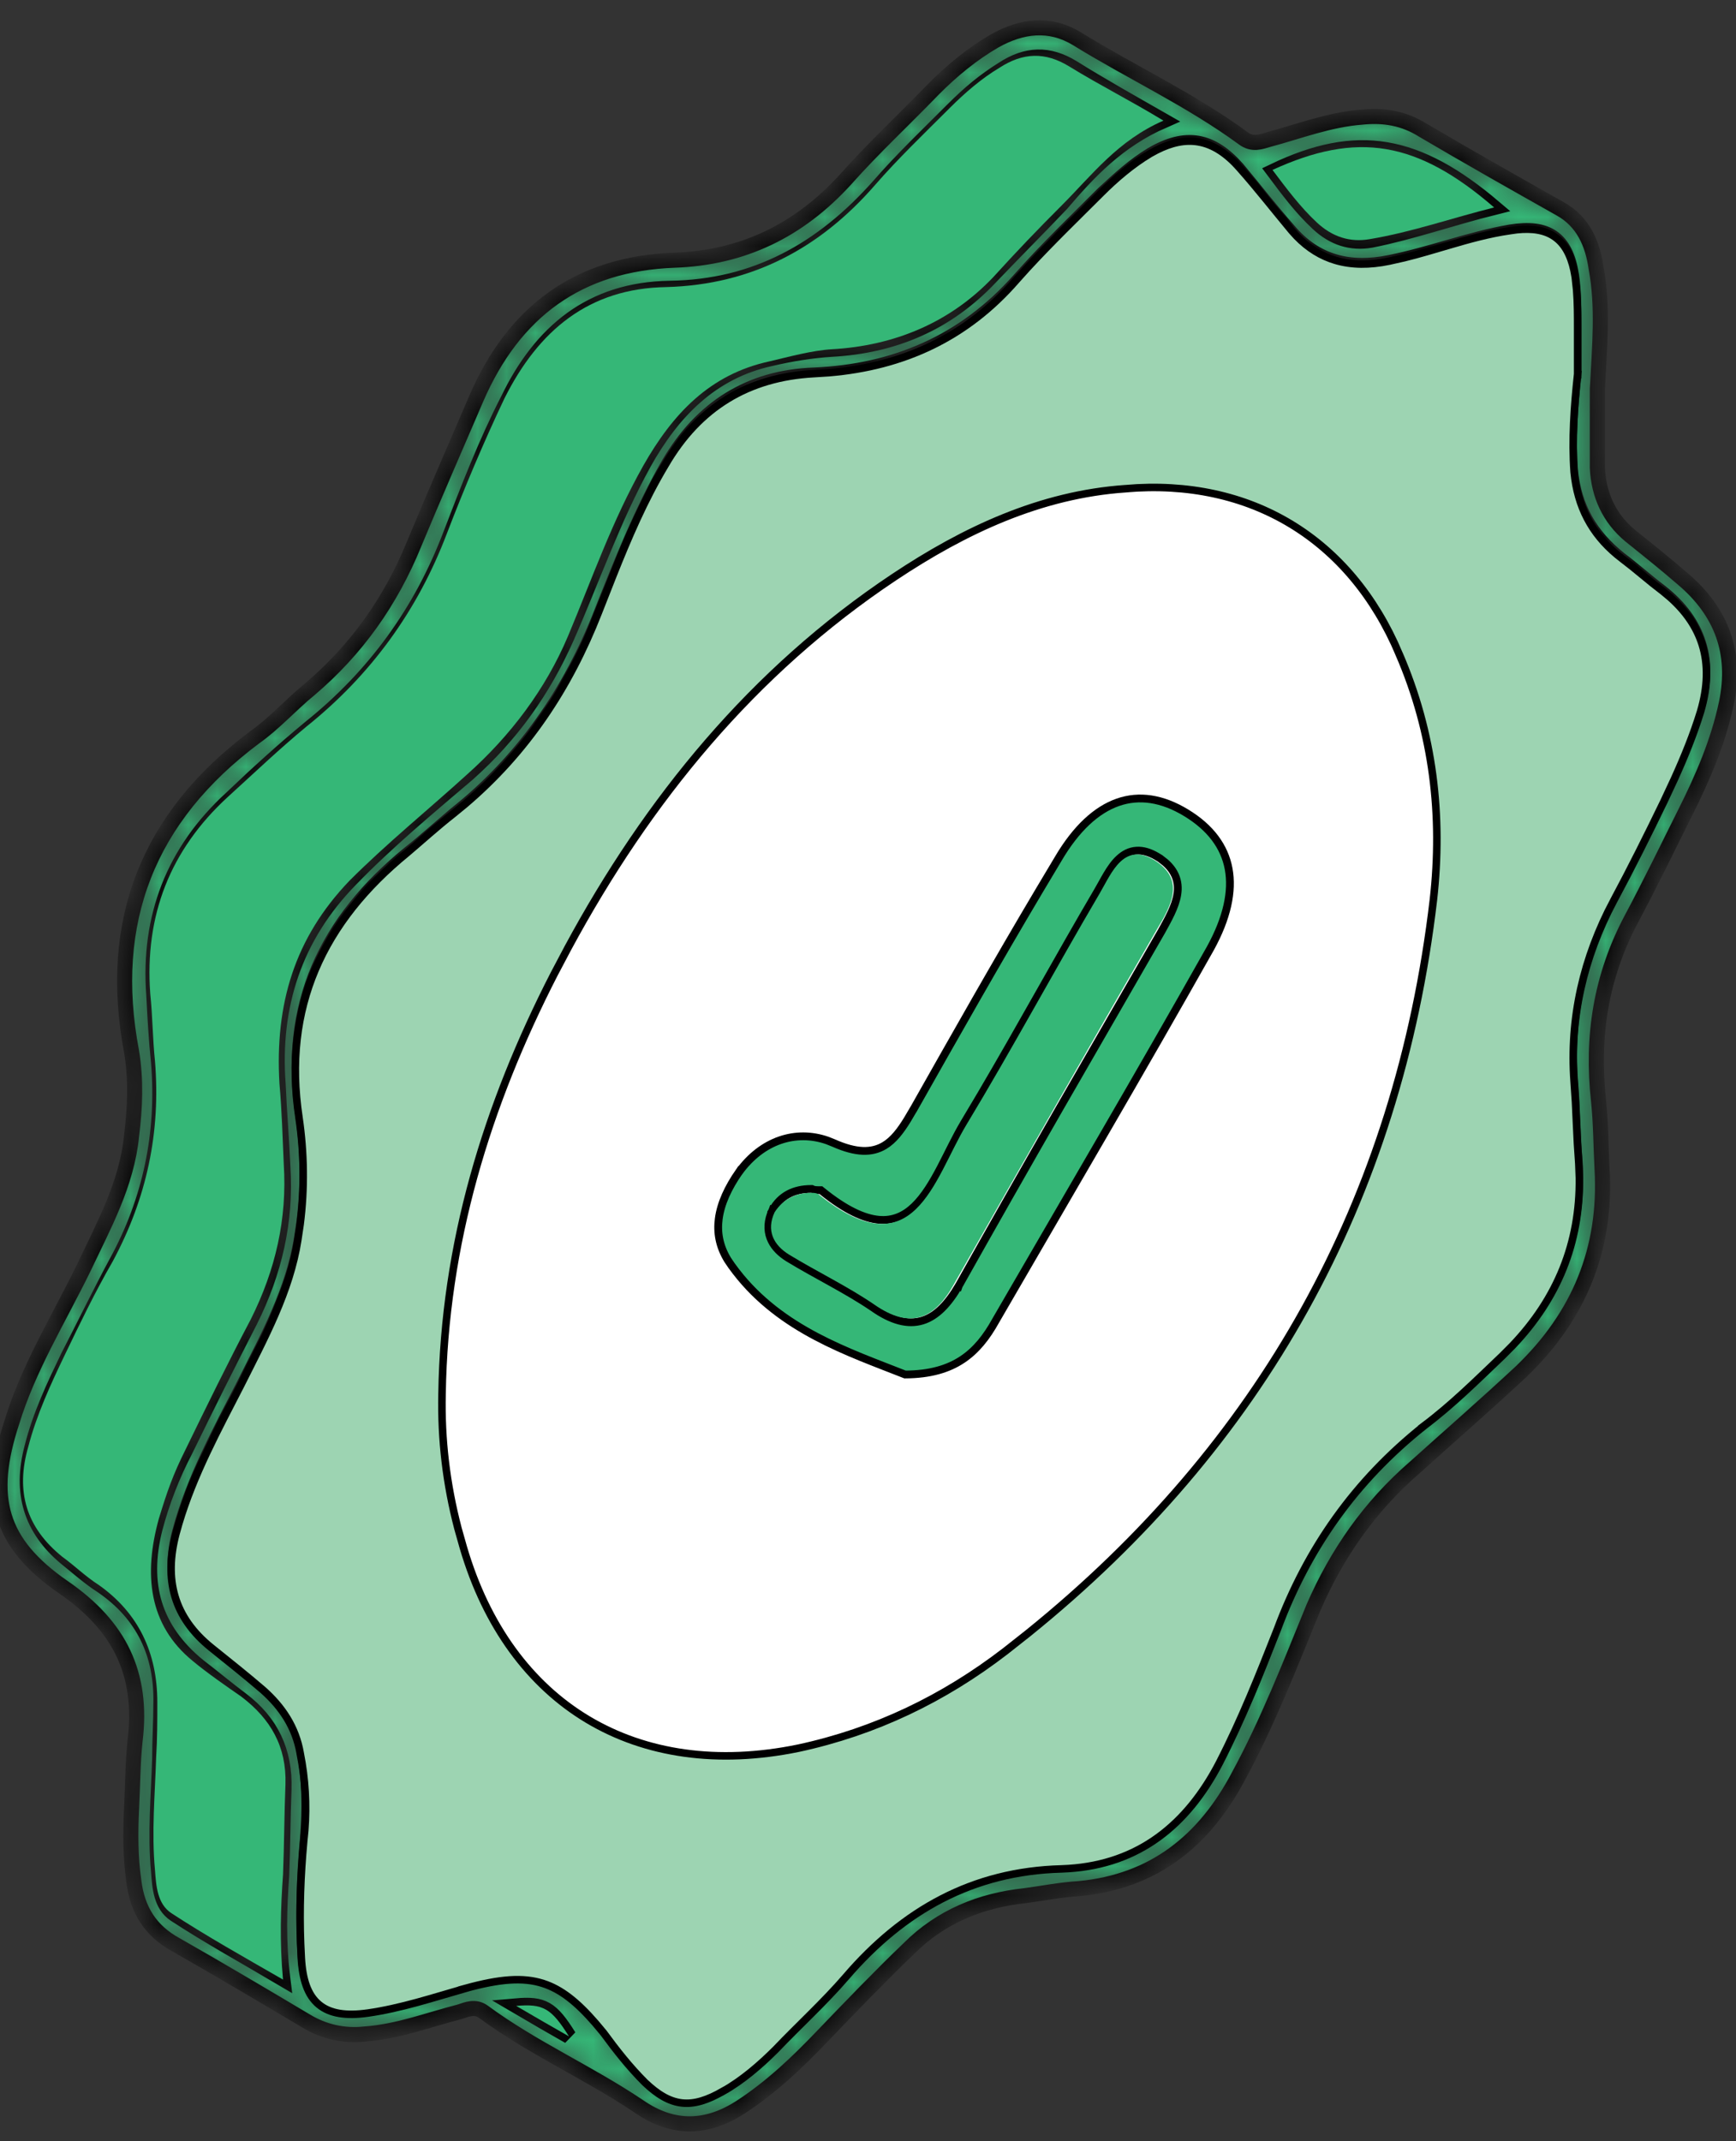 <svg xmlns="http://www.w3.org/2000/svg" width="60" height="74" viewBox="0 0 60 74" fill="none"><rect x="0" y="0" width="60" height="74" fill="#333333" stroke="none"/><mask id="path-1-inside-1_1_1486" fill="white"><path d="M55.208 13.449C55.208 14.178 55.208 15.191 55.208 16.163C55.249 17.095 55.613 17.905 56.343 18.513C56.951 19 57.559 19.486 58.167 20.012C59.504 21.147 60.031 22.565 59.666 24.307C59.383 25.644 58.856 26.86 58.248 28.075C57.64 29.291 57.032 30.547 56.383 31.762C55.33 33.748 55.005 35.814 55.249 38.042C55.33 38.812 55.33 39.623 55.37 40.392C55.532 43.188 54.56 45.497 52.574 47.402C51.358 48.536 50.101 49.63 48.886 50.724C47.345 52.061 46.211 53.682 45.4 55.546C44.589 57.531 43.819 59.516 42.806 61.38C41.631 63.608 39.888 65.026 37.294 65.27C36.646 65.31 36.038 65.432 35.43 65.513C33.89 65.675 32.512 66.242 31.417 67.336C30.404 68.308 29.391 69.362 28.418 70.375C27.567 71.266 26.675 72.117 25.622 72.806C24.446 73.576 23.271 73.616 22.096 72.806C20.353 71.631 18.407 70.78 16.705 69.524C16.422 69.321 16.138 69.443 15.895 69.524C14.8 69.808 13.747 70.213 12.612 70.294C11.882 70.375 11.193 70.213 10.585 69.848C9.086 68.957 7.586 68.065 6.087 67.214C5.195 66.728 4.749 65.999 4.628 65.026C4.506 64.176 4.506 63.365 4.547 62.514C4.587 61.745 4.587 60.934 4.668 60.164C4.952 57.855 4.141 56.194 2.196 54.857C-0.033 53.317 -0.439 51.737 0.413 49.144C0.98 47.28 2.034 45.578 2.885 43.836C3.574 42.378 4.384 40.919 4.547 39.258C4.668 38.285 4.709 37.313 4.547 36.341C3.695 31.843 5.114 28.237 8.802 25.482C9.491 24.996 10.059 24.348 10.707 23.821C12.328 22.443 13.504 20.782 14.314 18.797C15.003 17.136 15.733 15.475 16.462 13.773C17.759 10.775 19.988 9.113 23.312 8.992C25.662 8.911 27.608 7.979 29.229 6.196C30.201 5.102 31.255 4.13 32.269 3.076C32.917 2.428 33.606 1.861 34.376 1.415C35.308 0.888 36.281 0.767 37.213 1.334C39.118 2.509 41.144 3.441 42.968 4.778C43.292 5.021 43.576 4.9 43.86 4.819C44.914 4.535 45.967 4.13 47.062 4.049C47.832 3.968 48.521 4.089 49.169 4.494C50.75 5.426 52.331 6.318 53.911 7.209C54.722 7.655 55.046 8.425 55.167 9.275C55.411 10.613 55.289 11.909 55.208 13.449ZM54.398 12.922C54.398 12.355 54.398 11.828 54.398 11.261C54.398 10.694 54.398 10.086 54.316 9.519C54.114 8.222 53.465 7.817 52.209 8.019C50.79 8.263 49.453 8.789 48.034 9.073C46.656 9.356 45.481 9.073 44.549 7.979C43.941 7.29 43.373 6.561 42.766 5.832C41.874 4.819 40.982 4.657 39.807 5.345C39.199 5.71 38.672 6.196 38.145 6.682C37.173 7.655 36.159 8.627 35.227 9.681C33.322 11.828 30.931 12.841 28.134 12.963C25.905 13.043 24.244 14.097 23.109 16.042C22.177 17.662 21.488 19.405 20.799 21.147C19.704 23.942 18.083 26.293 15.733 28.156C15.206 28.602 14.719 29.048 14.152 29.493C11.274 31.843 9.896 34.72 10.464 38.529C10.666 39.906 10.666 41.365 10.423 42.783C10.14 44.606 9.248 46.227 8.437 47.847C7.586 49.509 6.695 51.129 6.208 52.953C5.803 54.492 6.168 55.748 7.384 56.761C7.992 57.247 8.599 57.693 9.167 58.22C9.856 58.827 10.342 59.557 10.504 60.489C10.707 61.502 10.707 62.514 10.626 63.568C10.504 64.905 10.464 66.242 10.545 67.579C10.626 69.038 11.274 69.564 12.693 69.362C13.828 69.2 14.963 68.795 16.057 68.511C18.407 67.863 19.421 68.187 20.961 70.091C21.407 70.658 21.852 71.266 22.379 71.793C23.23 72.644 23.919 72.684 24.933 72.076C25.622 71.712 26.189 71.185 26.716 70.658C27.527 69.848 28.378 69.038 29.148 68.146C31.174 65.837 33.566 64.459 36.686 64.378C39.199 64.338 40.901 62.96 42.036 60.772C42.806 59.314 43.455 57.774 44.022 56.194C45.116 53.358 46.778 51.008 49.129 49.103C50.061 48.334 50.953 47.523 51.844 46.672C53.709 44.89 54.6 42.742 54.438 40.149C54.357 39.217 54.357 38.245 54.276 37.313C54.114 35.085 54.6 32.978 55.654 30.992C56.262 29.858 56.829 28.683 57.397 27.549C57.883 26.576 58.329 25.563 58.653 24.469C59.139 22.849 58.734 21.512 57.397 20.458C56.91 20.093 56.464 19.688 55.978 19.324C54.965 18.513 54.398 17.541 54.276 16.244C54.195 15.191 54.276 14.056 54.398 12.922ZM40.212 4.17C39.077 3.522 38.064 2.955 37.092 2.347C36.24 1.82 35.47 1.861 34.66 2.388C34.011 2.793 33.484 3.238 32.958 3.765C32.066 4.657 31.174 5.507 30.364 6.439C28.418 8.627 26.108 9.924 23.149 9.964C20.434 10.005 18.691 11.463 17.556 13.813C16.786 15.312 16.178 16.893 15.57 18.473C14.557 21.147 12.936 23.375 10.707 25.158C9.775 25.928 8.883 26.738 7.992 27.589C6.006 29.412 5.114 31.681 5.317 34.396C5.357 35.166 5.398 35.935 5.479 36.705C5.681 39.177 5.195 41.486 4.02 43.634C3.452 44.687 2.925 45.781 2.358 46.875C1.872 47.888 1.385 48.901 1.102 50.035C0.696 51.575 1.061 52.831 2.277 53.844C2.682 54.168 3.087 54.533 3.533 54.816C4.952 55.789 5.6 57.166 5.56 58.868C5.56 59.516 5.519 60.124 5.519 60.772C5.479 62.069 5.357 63.365 5.479 64.662C5.519 65.229 5.56 65.837 6.046 66.161C7.221 66.931 8.478 67.62 9.775 68.389C9.613 67.093 9.653 65.958 9.734 64.824C9.775 63.811 9.775 62.839 9.815 61.826C9.856 60.529 9.37 59.516 8.356 58.746C7.87 58.382 7.384 57.977 6.857 57.571C5.317 56.315 4.871 54.735 5.357 52.831C5.6 51.899 5.965 50.967 6.411 50.116C7.14 48.617 7.87 47.159 8.64 45.66C9.491 43.958 9.896 42.216 9.775 40.311C9.734 39.379 9.653 38.407 9.613 37.475C9.41 34.761 10.18 32.37 12.126 30.385C13.382 29.088 14.8 27.913 16.178 26.738C17.678 25.401 18.772 23.861 19.583 22.038C20.474 20.012 21.204 17.905 22.258 16.001C23.23 14.259 24.568 12.841 26.635 12.395C27.324 12.233 28.053 12.112 28.742 12.071C30.89 11.95 32.714 11.18 34.214 9.6C35.025 8.749 35.876 7.898 36.686 7.047C37.618 5.953 38.632 4.859 40.212 4.17ZM51.642 7.169C48.967 4.9 46.9 4.535 44.022 5.913C44.508 6.561 44.954 7.169 45.562 7.736C46.089 8.222 46.697 8.425 47.386 8.303C48.804 8.019 50.182 7.533 51.642 7.169ZM19.664 70.375C19.056 69.402 18.772 69.24 17.84 69.321C18.529 69.727 19.096 70.051 19.664 70.375Z"></path></mask><path d="M55.208 13.449C55.208 14.178 55.208 15.191 55.208 16.163C55.249 17.095 55.613 17.905 56.343 18.513C56.951 19 57.559 19.486 58.167 20.012C59.504 21.147 60.031 22.565 59.666 24.307C59.383 25.644 58.856 26.86 58.248 28.075C57.64 29.291 57.032 30.547 56.383 31.762C55.33 33.748 55.005 35.814 55.249 38.042C55.33 38.812 55.33 39.623 55.37 40.392C55.532 43.188 54.56 45.497 52.574 47.402C51.358 48.536 50.101 49.63 48.886 50.724C47.345 52.061 46.211 53.682 45.4 55.546C44.589 57.531 43.819 59.516 42.806 61.38C41.631 63.608 39.888 65.026 37.294 65.27C36.646 65.31 36.038 65.432 35.43 65.513C33.89 65.675 32.512 66.242 31.417 67.336C30.404 68.308 29.391 69.362 28.418 70.375C27.567 71.266 26.675 72.117 25.622 72.806C24.446 73.576 23.271 73.616 22.096 72.806C20.353 71.631 18.407 70.78 16.705 69.524C16.422 69.321 16.138 69.443 15.895 69.524C14.8 69.808 13.747 70.213 12.612 70.294C11.882 70.375 11.193 70.213 10.585 69.848C9.086 68.957 7.586 68.065 6.087 67.214C5.195 66.728 4.749 65.999 4.628 65.026C4.506 64.176 4.506 63.365 4.547 62.514C4.587 61.745 4.587 60.934 4.668 60.164C4.952 57.855 4.141 56.194 2.196 54.857C-0.033 53.317 -0.439 51.737 0.413 49.144C0.98 47.28 2.034 45.578 2.885 43.836C3.574 42.378 4.384 40.919 4.547 39.258C4.668 38.285 4.709 37.313 4.547 36.341C3.695 31.843 5.114 28.237 8.802 25.482C9.491 24.996 10.059 24.348 10.707 23.821C12.328 22.443 13.504 20.782 14.314 18.797C15.003 17.136 15.733 15.475 16.462 13.773C17.759 10.775 19.988 9.113 23.312 8.992C25.662 8.911 27.608 7.979 29.229 6.196C30.201 5.102 31.255 4.13 32.269 3.076C32.917 2.428 33.606 1.861 34.376 1.415C35.308 0.888 36.281 0.767 37.213 1.334C39.118 2.509 41.144 3.441 42.968 4.778C43.292 5.021 43.576 4.9 43.86 4.819C44.914 4.535 45.967 4.13 47.062 4.049C47.832 3.968 48.521 4.089 49.169 4.494C50.75 5.426 52.331 6.318 53.911 7.209C54.722 7.655 55.046 8.425 55.167 9.275C55.411 10.613 55.289 11.909 55.208 13.449ZM54.398 12.922C54.398 12.355 54.398 11.828 54.398 11.261C54.398 10.694 54.398 10.086 54.316 9.519C54.114 8.222 53.465 7.817 52.209 8.019C50.79 8.263 49.453 8.789 48.034 9.073C46.656 9.356 45.481 9.073 44.549 7.979C43.941 7.29 43.373 6.561 42.766 5.832C41.874 4.819 40.982 4.657 39.807 5.345C39.199 5.71 38.672 6.196 38.145 6.682C37.173 7.655 36.159 8.627 35.227 9.681C33.322 11.828 30.931 12.841 28.134 12.963C25.905 13.043 24.244 14.097 23.109 16.042C22.177 17.662 21.488 19.405 20.799 21.147C19.704 23.942 18.083 26.293 15.733 28.156C15.206 28.602 14.719 29.048 14.152 29.493C11.274 31.843 9.896 34.72 10.464 38.529C10.666 39.906 10.666 41.365 10.423 42.783C10.14 44.606 9.248 46.227 8.437 47.847C7.586 49.509 6.695 51.129 6.208 52.953C5.803 54.492 6.168 55.748 7.384 56.761C7.992 57.247 8.599 57.693 9.167 58.22C9.856 58.827 10.342 59.557 10.504 60.489C10.707 61.502 10.707 62.514 10.626 63.568C10.504 64.905 10.464 66.242 10.545 67.579C10.626 69.038 11.274 69.564 12.693 69.362C13.828 69.2 14.963 68.795 16.057 68.511C18.407 67.863 19.421 68.187 20.961 70.091C21.407 70.658 21.852 71.266 22.379 71.793C23.23 72.644 23.919 72.684 24.933 72.076C25.622 71.712 26.189 71.185 26.716 70.658C27.527 69.848 28.378 69.038 29.148 68.146C31.174 65.837 33.566 64.459 36.686 64.378C39.199 64.338 40.901 62.96 42.036 60.772C42.806 59.314 43.455 57.774 44.022 56.194C45.116 53.358 46.778 51.008 49.129 49.103C50.061 48.334 50.953 47.523 51.844 46.672C53.709 44.89 54.6 42.742 54.438 40.149C54.357 39.217 54.357 38.245 54.276 37.313C54.114 35.085 54.6 32.978 55.654 30.992C56.262 29.858 56.829 28.683 57.397 27.549C57.883 26.576 58.329 25.563 58.653 24.469C59.139 22.849 58.734 21.512 57.397 20.458C56.91 20.093 56.464 19.688 55.978 19.324C54.965 18.513 54.398 17.541 54.276 16.244C54.195 15.191 54.276 14.056 54.398 12.922ZM40.212 4.17C39.077 3.522 38.064 2.955 37.092 2.347C36.24 1.82 35.47 1.861 34.66 2.388C34.011 2.793 33.484 3.238 32.958 3.765C32.066 4.657 31.174 5.507 30.364 6.439C28.418 8.627 26.108 9.924 23.149 9.964C20.434 10.005 18.691 11.463 17.556 13.813C16.786 15.312 16.178 16.893 15.57 18.473C14.557 21.147 12.936 23.375 10.707 25.158C9.775 25.928 8.883 26.738 7.992 27.589C6.006 29.412 5.114 31.681 5.317 34.396C5.357 35.166 5.398 35.935 5.479 36.705C5.681 39.177 5.195 41.486 4.02 43.634C3.452 44.687 2.925 45.781 2.358 46.875C1.872 47.888 1.385 48.901 1.102 50.035C0.696 51.575 1.061 52.831 2.277 53.844C2.682 54.168 3.087 54.533 3.533 54.816C4.952 55.789 5.6 57.166 5.56 58.868C5.56 59.516 5.519 60.124 5.519 60.772C5.479 62.069 5.357 63.365 5.479 64.662C5.519 65.229 5.56 65.837 6.046 66.161C7.221 66.931 8.478 67.62 9.775 68.389C9.613 67.093 9.653 65.958 9.734 64.824C9.775 63.811 9.775 62.839 9.815 61.826C9.856 60.529 9.37 59.516 8.356 58.746C7.87 58.382 7.384 57.977 6.857 57.571C5.317 56.315 4.871 54.735 5.357 52.831C5.6 51.899 5.965 50.967 6.411 50.116C7.14 48.617 7.87 47.159 8.64 45.66C9.491 43.958 9.896 42.216 9.775 40.311C9.734 39.379 9.653 38.407 9.613 37.475C9.41 34.761 10.18 32.37 12.126 30.385C13.382 29.088 14.8 27.913 16.178 26.738C17.678 25.401 18.772 23.861 19.583 22.038C20.474 20.012 21.204 17.905 22.258 16.001C23.23 14.259 24.568 12.841 26.635 12.395C27.324 12.233 28.053 12.112 28.742 12.071C30.89 11.95 32.714 11.18 34.214 9.6C35.025 8.749 35.876 7.898 36.686 7.047C37.618 5.953 38.632 4.859 40.212 4.17ZM51.642 7.169C48.967 4.9 46.9 4.535 44.022 5.913C44.508 6.561 44.954 7.169 45.562 7.736C46.089 8.222 46.697 8.425 47.386 8.303C48.804 8.019 50.182 7.533 51.642 7.169ZM19.664 70.375C19.056 69.402 18.772 69.24 17.84 69.321C18.529 69.727 19.096 70.051 19.664 70.375Z" fill="#35B777" stroke="black" stroke-width="0.521" mask="url(#path-1-inside-1_1_1486)"></path><path d="M48.077 22.657C46.397 18.817 43.083 16.783 38.884 17.102L38.885 17.104C35.997 17.344 33.425 18.547 31.044 20.16L31.043 20.161C26.202 23.388 22.648 27.785 19.858 32.876L19.859 32.877C17.273 37.644 15.619 42.689 15.538 48.173V48.174C15.498 49.942 15.739 51.672 16.222 53.361L16.377 53.853C17.191 56.272 18.597 58.068 20.419 59.156C22.362 60.317 24.79 60.68 27.499 60.118L27.986 60.006C30.409 59.412 32.615 58.328 34.538 56.82L34.539 56.819L35.324 56.2C43.33 49.737 48.029 41.345 49.242 31.018L49.295 30.482C49.506 27.983 49.213 25.497 48.285 23.156L48.077 22.657ZM54.397 12.922L54.526 12.935C54.405 14.067 54.325 15.191 54.405 16.312L54.433 16.546C54.594 17.695 55.134 18.599 56.056 19.3L56.418 19.583C56.536 19.679 56.653 19.775 56.77 19.871C56.886 19.967 57.002 20.063 57.119 20.157L57.475 20.435L57.477 20.436L57.723 20.642C58.271 21.128 58.642 21.67 58.832 22.277C59.049 22.971 59.026 23.738 58.777 24.587V24.588C58.532 25.385 58.217 26.158 57.87 26.923L57.514 27.686C56.946 28.861 56.378 29.998 55.769 31.135L55.768 31.134C54.725 33.099 54.245 35.181 54.405 37.383L54.453 38.092C54.466 38.33 54.476 38.569 54.486 38.807C54.496 39.045 54.507 39.282 54.52 39.518L54.567 40.219V40.222L54.586 40.71C54.613 42.965 53.823 44.88 52.276 46.504L51.934 46.848C51.046 47.695 50.187 48.55 49.208 49.285L49.209 49.286C46.837 51.175 45.189 53.506 44.144 56.32L44.143 56.322C43.535 57.861 42.925 59.406 42.151 60.912V60.913C41.036 63.064 39.368 64.419 36.929 64.577L36.69 64.589C33.612 64.669 31.212 66.025 29.246 68.311V68.312C28.475 69.205 27.61 69.989 26.81 70.829L26.808 70.831C26.277 71.361 25.659 71.897 24.996 72.27L24.995 72.269C24.459 72.579 24.005 72.727 23.564 72.677C23.123 72.626 22.723 72.381 22.289 71.968L22.287 71.966C21.755 71.434 21.305 70.862 20.859 70.254L20.578 69.918C19.937 69.179 19.387 68.747 18.773 68.549C18.07 68.323 17.26 68.394 16.091 68.716L16.092 68.717C14.965 69.039 13.857 69.408 12.711 69.571H12.71C11.969 69.674 11.405 69.598 11.018 69.273C10.631 68.95 10.455 68.407 10.414 67.668L10.39 67.163C10.345 65.987 10.389 64.811 10.496 63.637V63.633L10.533 63.257C10.603 62.375 10.551 61.469 10.376 60.595V60.592C10.22 59.695 9.752 58.991 9.08 58.398V58.398C8.798 58.156 8.506 57.914 8.208 57.672L7.302 56.943C6.657 56.423 6.244 55.834 6.048 55.172C5.852 54.51 5.875 53.786 6.082 53L6.179 52.657C6.685 50.955 7.526 49.421 8.321 47.869C9.136 46.241 10.014 44.642 10.294 42.844V42.842L10.373 42.313C10.532 41.078 10.51 39.822 10.334 38.628V38.627C9.759 34.808 11.162 31.847 14.069 29.473C14.59 29.032 15.083 28.581 15.651 28.135L16.08 27.783C18.181 25.995 19.658 23.783 20.677 21.18L21.191 19.875C21.711 18.572 22.262 17.28 22.997 16.056C24.154 14.074 25.855 13.037 28.127 12.913H28.129L28.649 12.88C31.227 12.663 33.405 11.66 35.128 9.676L35.129 9.675L35.483 9.282C36.318 8.374 37.204 7.52 38.053 6.671C38.544 6.18 39.119 5.686 39.739 5.314L39.74 5.313L39.964 5.191C40.48 4.928 40.957 4.825 41.414 4.902C41.936 4.99 42.407 5.307 42.863 5.826H42.862C43.471 6.516 44.044 7.251 44.648 7.976L44.819 8.164C45.226 8.584 45.675 8.854 46.161 8.998C46.718 9.163 47.334 9.165 48.008 9.026L48.009 9.025L48.531 8.908C49.052 8.78 49.565 8.624 50.084 8.472C50.772 8.269 51.469 8.075 52.188 7.972L52.422 7.939C52.956 7.883 53.394 7.948 53.731 8.181C54.07 8.415 54.283 8.802 54.4 9.34L54.444 9.579V9.581L54.492 10.021C54.527 10.464 54.527 10.918 54.527 11.342V12.935L54.397 12.922Z" fill="#9DD4B2" stroke="black" stroke-width="0.26"></path><path d="M40.211 4.169C38.631 4.858 37.749 6.044 36.696 7.098C35.844 7.949 35.139 8.687 34.328 9.579C32.829 11.159 30.898 11.949 28.75 12.07C28.061 12.111 27.283 12.327 26.594 12.489C24.527 12.935 23.248 14.307 22.235 16.09C21.141 18.035 20.48 19.964 19.629 21.99C18.859 23.813 17.646 25.425 16.146 26.762C14.809 27.978 13.381 29.134 12.084 30.431C10.179 32.416 9.496 34.698 9.659 37.453C9.74 38.385 9.767 39.296 9.807 40.227C9.929 42.132 9.519 43.893 8.668 45.594C7.898 47.053 7.146 48.588 6.417 50.087C5.971 50.978 5.773 51.557 5.489 52.489C4.962 54.393 5.124 56.149 6.664 57.405C7.15 57.81 7.816 58.272 8.343 58.637C9.356 59.407 9.906 60.364 9.866 61.661C9.825 62.674 9.822 63.766 9.782 64.779C9.701 65.913 9.66 67.118 9.782 68.414C8.444 67.644 7.099 66.889 5.924 66.119C5.437 65.795 5.397 65.187 5.356 64.62C5.235 63.323 5.356 62.027 5.397 60.73C5.437 60.082 5.437 59.474 5.437 58.826C5.437 57.124 4.789 55.747 3.411 54.774C2.965 54.491 2.6 54.126 2.154 53.802C0.898 52.789 0.533 51.533 0.979 49.993C1.263 48.899 1.749 47.846 2.236 46.833C2.762 45.739 3.289 44.645 3.897 43.592C5.073 41.404 5.559 39.135 5.356 36.663C5.275 35.894 5.275 35.124 5.194 34.354C4.992 31.639 5.883 29.37 7.869 27.547C8.761 26.737 9.652 25.886 10.585 25.116C12.814 23.333 14.435 21.105 15.448 18.431C16.056 16.851 16.704 15.311 17.434 13.771C18.609 11.421 20.352 9.963 23.027 9.922C25.986 9.841 28.336 8.585 30.241 6.397C31.052 5.465 31.943 4.615 32.835 3.723C33.362 3.196 33.929 2.71 34.537 2.346C35.348 1.819 36.118 1.778 36.969 2.305C38.023 2.953 39.077 3.48 40.211 4.169Z" fill="#35B777"></path><path d="M51.641 7.17C50.181 7.534 48.803 8.02 47.344 8.264C46.655 8.385 46.047 8.183 45.521 7.696C44.953 7.17 44.467 6.521 43.98 5.873C46.899 4.536 48.966 4.86 51.641 7.17Z" fill="#35B777"></path><path d="M19.664 70.376C19.096 70.052 18.529 69.728 17.84 69.323C18.772 69.242 19.056 69.404 19.664 70.376Z" fill="#35B777"></path><path d="M38.904 16.888C43.216 16.518 46.674 18.617 48.357 22.599H48.356C49.542 25.337 49.868 28.196 49.542 31.092V31.093C48.321 41.489 43.587 49.943 35.529 56.447L34.739 57.07C32.617 58.702 30.249 59.845 27.595 60.417H27.594C24.811 60.99 22.315 60.623 20.311 59.424C18.309 58.224 16.812 56.2 16.014 53.48L15.828 52.822C15.426 51.286 15.243 49.744 15.278 48.172C15.355 42.982 16.828 38.189 19.154 33.66L19.631 32.757C22.395 27.638 26.015 23.204 30.899 19.948C33.34 18.322 35.956 17.094 38.904 16.889V16.888ZM47.347 23.105C45.91 19.593 42.843 17.759 39.088 18.038L39.089 18.039C36.833 18.227 34.785 19.014 32.878 20.107L32.498 20.33C27.698 23.233 24.146 27.308 21.357 32.115L21.356 32.116C18.407 37.044 16.552 42.371 16.431 48.178C16.431 49.992 16.608 51.764 17.191 53.463L17.314 53.802L17.314 53.804L17.455 54.177C18.186 56.014 19.32 57.411 20.757 58.306C22.289 59.26 24.173 59.651 26.295 59.391L26.849 59.312C29.596 58.867 32.065 57.632 34.256 55.933L34.971 55.367C42.258 49.463 46.663 41.786 48.19 32.515L48.28 31.918C48.667 29.133 48.536 26.361 47.567 23.678L47.347 23.105Z" fill="white" stroke="black" stroke-width="0.26"></path><path d="M39.028 17.734C42.772 17.456 45.868 19.225 47.404 22.626L47.548 22.961L47.773 23.545C48.828 26.471 48.904 29.495 48.407 32.512L48.406 32.513C46.78 42.187 42.143 50.116 34.375 56.093L34.376 56.094C32.16 57.812 29.686 59.106 26.855 59.531L26.285 59.605C24.112 59.85 22.177 59.441 20.594 58.451C19.011 57.461 17.788 55.896 17.029 53.848L17.028 53.845C16.415 52.045 16.171 50.126 16.171 48.171V48.169L16.184 47.621C16.373 41.974 18.258 36.819 21.092 31.939L21.093 31.939L21.628 31.048C24.35 26.631 27.78 22.811 32.323 20.062L32.324 20.061L32.708 19.836C34.637 18.726 36.722 17.889 39.028 17.735V17.734Z" fill="white" stroke="white" stroke-width="0.26"></path><path d="M38.636 27.727C39.371 27.471 40.168 27.585 41.001 28.093C41.835 28.601 42.32 29.253 42.464 30.025C42.608 30.801 42.412 31.722 41.834 32.774C40.618 34.933 39.382 37.08 38.14 39.223L34.413 45.642L34.412 45.644C34.103 46.2 33.748 46.661 33.26 46.985C32.777 47.306 32.15 47.499 31.281 47.502C29.324 46.729 26.998 45.967 25.438 43.945L25.288 43.744L25.287 43.743L25.15 43.541C24.862 43.07 24.78 42.596 24.841 42.127C24.91 41.586 25.169 41.041 25.539 40.506L25.54 40.507C26.334 39.411 27.504 39.033 28.597 39.416L28.814 39.503H28.814C29.588 39.847 30.132 39.852 30.568 39.59C30.882 39.401 31.123 39.08 31.355 38.705L31.585 38.315L31.586 38.315C33.017 35.783 34.447 33.254 35.934 30.753L36.573 29.683L36.574 29.681C37.194 28.627 37.896 27.986 38.636 27.727ZM39.288 29.398C39.043 29.411 38.843 29.523 38.678 29.677C38.514 29.829 38.38 30.027 38.262 30.225C38.202 30.324 38.147 30.426 38.093 30.523L37.935 30.802C36.574 33.12 35.285 35.487 33.916 37.812L33.324 38.807V38.808C33.039 39.283 32.778 39.848 32.509 40.36C32.236 40.881 31.95 41.355 31.605 41.688C31.265 42.015 30.872 42.2 30.373 42.155C29.865 42.109 29.227 41.824 28.408 41.161L28.371 41.131H28.324C28.282 41.131 28.235 41.131 28.19 41.127C28.144 41.122 28.111 41.114 28.091 41.103L28.062 41.09H28.03C27.445 41.09 26.976 41.319 26.696 41.83L26.814 41.895L26.695 41.83L26.692 41.838C26.533 42.18 26.517 42.501 26.626 42.786C26.721 43.033 26.904 43.24 27.142 43.407L27.247 43.477C27.732 43.772 28.239 44.047 28.735 44.323C29.232 44.6 29.72 44.88 30.176 45.19V45.191C30.82 45.642 31.378 45.792 31.88 45.639C32.375 45.487 32.775 45.052 33.136 44.437L33.02 44.368L33.137 44.437L33.138 44.434C34.291 42.38 35.453 40.337 36.622 38.299L40.139 32.195L40.141 32.192C40.366 31.782 40.623 31.339 40.69 30.912C40.725 30.694 40.711 30.473 40.617 30.259C40.547 30.098 40.435 29.947 40.275 29.807L40.1 29.67L40.098 29.668L39.986 29.6C39.732 29.45 39.501 29.386 39.288 29.398Z" fill="#35B777" stroke="black" stroke-width="0.269"></path><path d="M28.03 41.224C28.114 41.224 28.198 41.224 28.282 41.266C31.595 43.949 32.265 40.763 33.398 38.877C34.991 36.236 36.458 33.511 38.01 30.87C38.429 30.158 38.849 29.026 39.981 29.78C40.945 30.451 40.484 31.29 39.981 32.128C37.633 36.194 35.284 40.302 32.978 44.368C32.307 45.584 31.469 45.961 30.211 45.081C29.288 44.452 28.24 43.949 27.276 43.362C26.73 43.027 26.479 42.524 26.772 41.895C27.066 41.434 27.527 41.224 28.03 41.224Z" fill="#35B777"></path></svg>